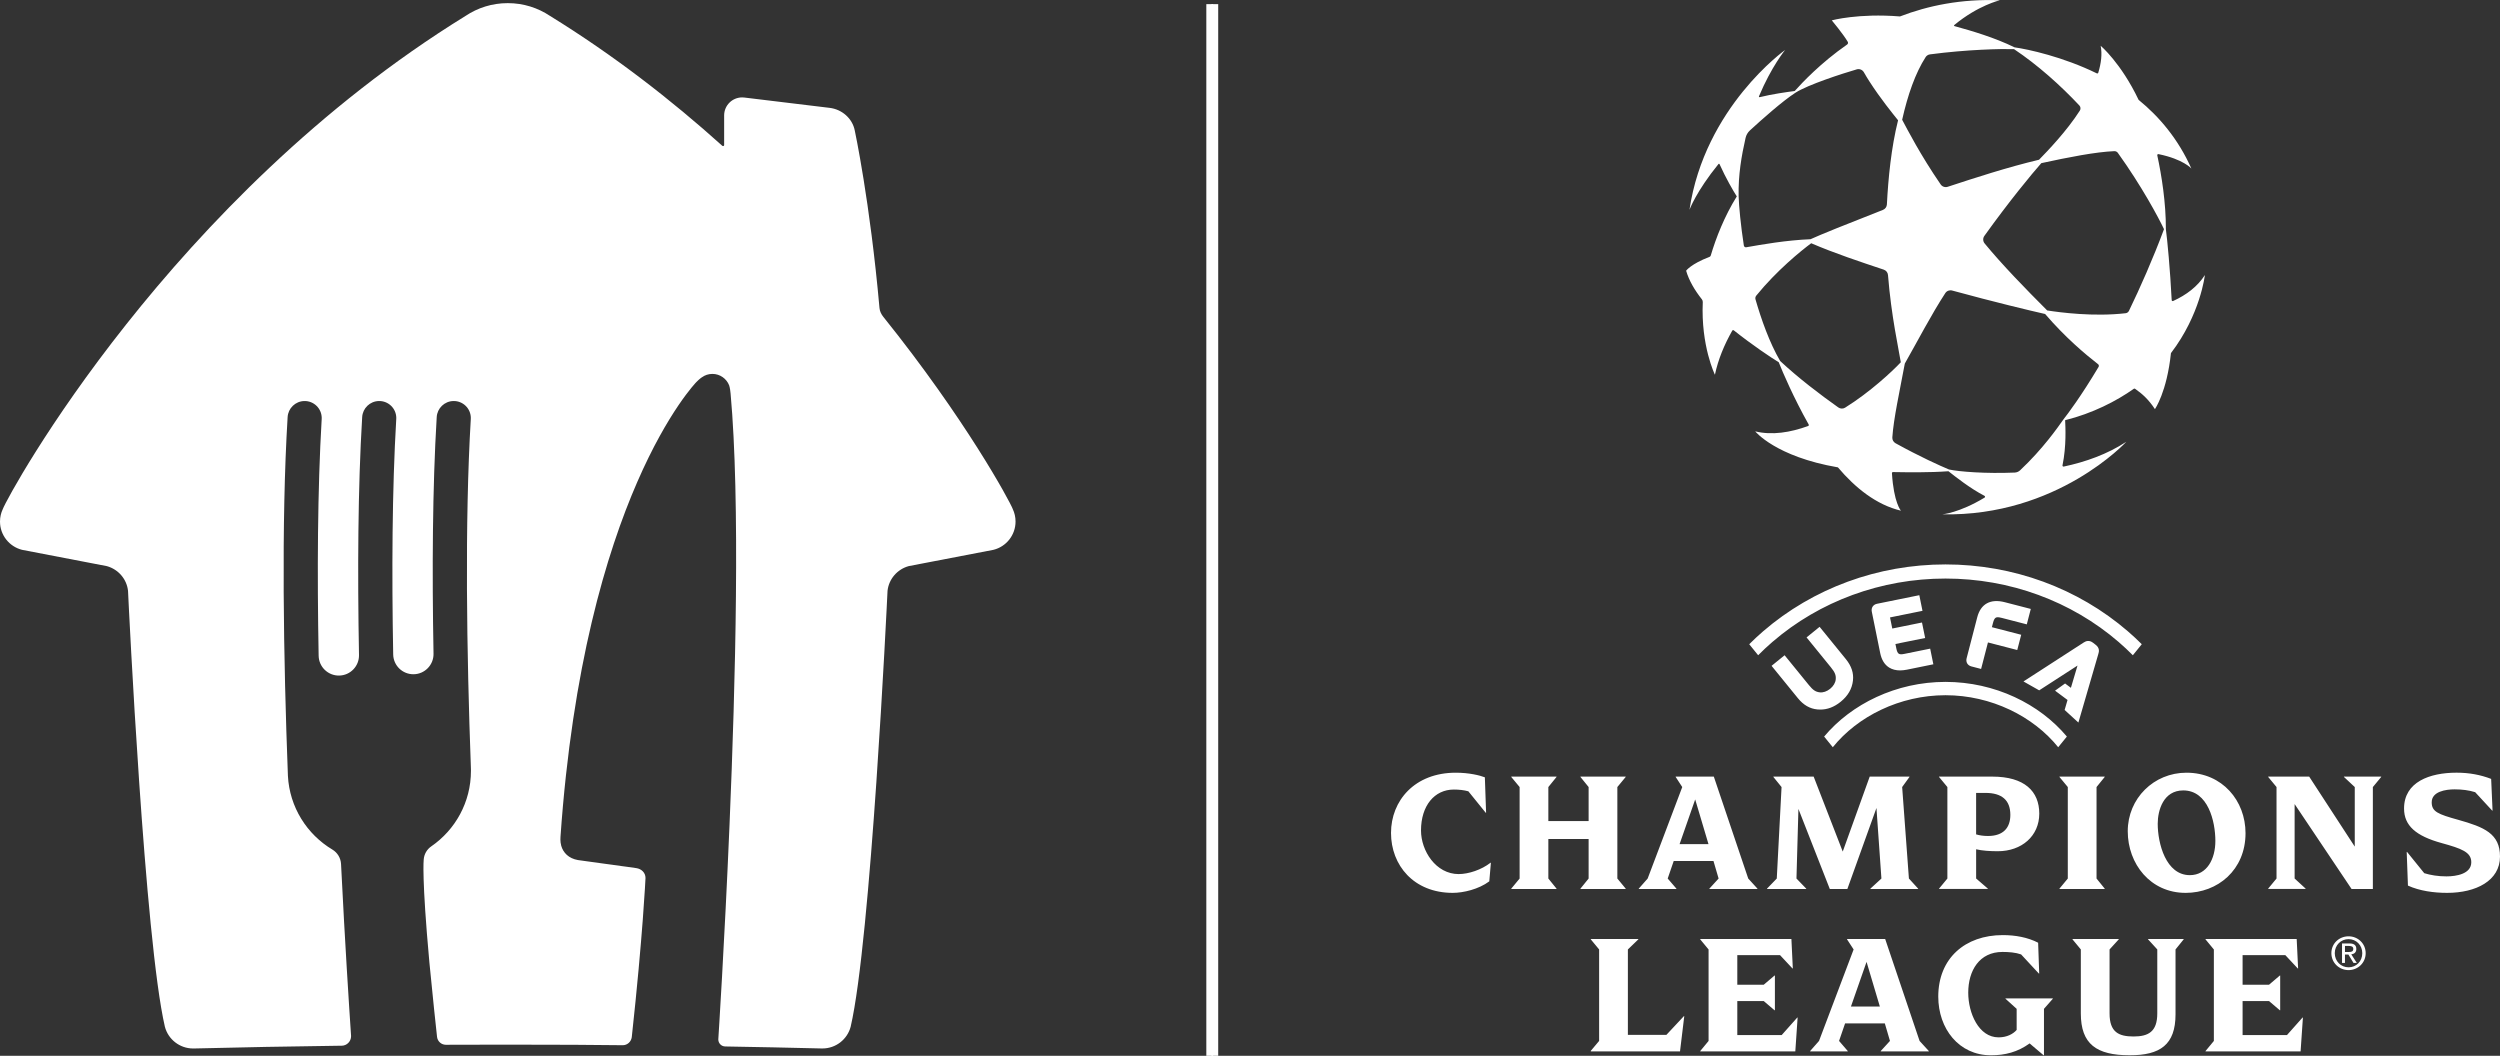 <svg width="251" height="106" viewBox="0 0 251 106" fill="none" xmlns="http://www.w3.org/2000/svg">
<rect x="0" y="0" width="251" height="106" fill="#333333" stroke="none"/>
<g id="Layer_1" clip-path="url(#clip0_2_2)">
<path id="Vector" d="M168.308 89.254H164.533V89.218L165.425 88.204L168.898 79.02L168.238 78.007V77.971H172.067L175.522 88.204L176.447 89.218V89.254H171.622V89.218L172.548 88.204L172.032 86.442H168.042L167.437 88.204L168.31 89.218V89.254H168.308ZM168.629 84.75H171.532L170.197 80.264L168.63 84.75H168.629ZM246.814 82.312C244.767 81.743 244.143 81.493 244.143 80.55C244.143 79.465 245.551 79.251 246.441 79.251C247.189 79.251 247.883 79.339 248.507 79.535L250.217 81.387H250.253L250.112 78.201C249.043 77.792 247.921 77.577 246.639 77.577C243.95 77.577 241.367 78.502 241.367 81.174C241.367 82.9 242.56 83.933 245.143 84.645C247.138 85.197 248.117 85.551 248.117 86.567C248.117 87.74 246.62 87.989 245.623 87.989C244.785 87.989 244.037 87.865 243.396 87.669L241.669 85.534H241.633L241.757 88.914C242.934 89.449 244.357 89.644 245.692 89.644C248.577 89.644 251 88.434 251 85.996C251 83.699 249.414 83.041 246.814 82.312ZM235.331 78.005L236.418 79.019V84.999L231.84 77.969H227.726V78.005L228.563 79.019V88.202L227.726 89.216V89.252H231.483V89.216L230.38 88.202V80.728L236.097 89.254H238.235V79.02L239.072 78.007V77.971H235.333V78.007L235.331 78.005ZM236.071 95.818L236.624 96.68H236.293L235.778 95.832H235.434V96.68H235.139V94.723H235.884C236.346 94.723 236.574 94.893 236.574 95.278C236.574 95.629 236.354 95.781 236.068 95.817L236.071 95.818ZM235.793 95.58C236.044 95.58 236.269 95.566 236.269 95.263C236.269 95.019 236.049 94.975 235.84 94.975H235.435V95.578H235.793V95.58ZM237.514 95.697C237.514 96.682 236.721 97.399 235.795 97.399C234.869 97.399 234.07 96.682 234.07 95.697C234.07 94.713 234.863 94.005 235.795 94.005C236.728 94.005 237.514 94.724 237.514 95.697ZM237.173 95.697C237.173 94.895 236.564 94.288 235.795 94.288C235.026 94.288 234.411 94.895 234.411 95.697C234.411 96.5 235.018 97.118 235.795 97.118C236.573 97.118 237.173 96.515 237.173 95.697ZM215.665 94.31L216.591 95.324V101.749C216.591 103.599 215.682 104.063 214.204 104.063C212.725 104.063 211.8 103.635 211.8 101.749V95.324L212.725 94.31V94.275H208.078V94.31L208.915 95.324V101.749C208.915 104.828 210.482 105.949 213.829 105.949C216.874 105.949 218.423 104.898 218.423 101.838V95.324L219.242 94.31V94.275H215.663V94.31H215.665ZM219.431 89.644C215.905 89.644 213.626 86.742 213.626 83.452C213.626 80.162 216.243 77.579 219.521 77.579C223.136 77.579 225.451 80.409 225.451 83.648C225.451 87.35 222.655 89.645 219.431 89.645V89.644ZM222.423 84.43C222.423 82.472 221.694 79.358 219.199 79.358C217.204 79.358 216.635 81.351 216.635 82.704C216.635 84.68 217.455 87.865 219.859 87.865C221.586 87.865 222.423 86.228 222.423 84.43ZM195.517 88.204V79.02L194.68 78.007V77.971H200.024C203.265 77.971 204.743 79.446 204.743 81.69C204.743 83.934 202.98 85.463 200.576 85.463C199.793 85.463 198.99 85.41 198.404 85.267V88.202L199.579 89.216V89.252H194.682V89.216L195.519 88.202L195.517 88.204ZM198.402 83.772C198.758 83.88 199.168 83.933 199.596 83.933C201.162 83.933 201.839 83.079 201.839 81.815C201.839 80.319 200.966 79.608 199.345 79.608H198.402V83.772ZM201.35 100.272L202.472 101.287V103.405C202.116 103.814 201.492 104.151 200.656 104.151C198.661 104.151 197.611 101.713 197.611 99.667C197.611 97.442 198.733 95.575 201.048 95.575C201.689 95.575 202.366 95.627 202.919 95.823L204.7 97.745H204.736L204.629 94.649C203.595 94.114 202.349 93.884 201.084 93.884C197.291 93.884 194.602 96.215 194.602 100.059C194.602 103.279 196.668 105.951 199.891 105.951C201.299 105.951 202.579 105.63 203.773 104.758L205.179 105.951H205.215V101.287L206.105 100.272V100.236H201.35V100.272ZM211.312 89.218L210.492 88.204V79.02L211.312 78.007V77.971H206.77V78.007L207.607 79.02V88.204L206.77 89.218V89.254H211.312V89.218ZM146.462 87.759C144.147 87.759 142.669 85.41 142.669 83.38C142.669 80.89 144.023 79.271 145.963 79.271C146.479 79.271 146.979 79.324 147.424 79.448L149.168 81.602H149.204L149.08 78.043C148.58 77.847 147.494 77.579 146.159 77.579C142.028 77.579 139.658 80.392 139.658 83.629C139.658 86.867 141.937 89.644 145.855 89.644C146.906 89.644 148.456 89.288 149.525 88.487L149.685 86.618H149.649C148.74 87.33 147.439 87.756 146.461 87.756L146.462 87.759ZM192.726 104.509L193.652 105.523V105.559H188.827V105.523L189.753 104.509L189.236 102.748H185.247L184.641 104.509L185.514 105.523V105.559H181.738V105.523L182.63 104.509L186.103 95.326L185.443 94.312V94.276H189.272L192.726 104.509ZM188.737 101.056L187.402 96.571L185.835 101.056H188.738H188.737ZM229.608 103.921H225.156V100.505H227.809L228.895 101.431H228.931V97.943H228.895L227.809 98.868H225.156V95.897H229.448L230.694 97.232H230.73L230.588 94.278H221.434V94.314L222.272 95.328V104.511L221.434 105.525V105.561H230.98L231.212 102.161H231.176L229.61 103.923L229.608 103.921ZM158.677 89.218V89.254H163.219V89.218L162.382 88.204V79.02L163.219 78.007V77.971H158.677V78.007L159.497 79.02V82.437H155.454V79.02L156.274 78.007V77.971H151.732V78.007L152.57 79.02V88.204L151.732 89.218V89.254H156.274V89.218L155.454 88.204V84.236H159.497V88.204L158.677 89.218ZM167.304 103.903H163.439V95.326L164.489 94.312V94.276H159.715V94.312L160.552 95.326V104.509L159.715 105.506V105.559H168.673L169.101 102.018H169.065L167.302 103.904L167.304 103.903ZM180.56 81.21L183.712 89.254H185.475L188.396 81.121L188.894 88.204L187.789 89.218V89.254H192.58V89.218L191.654 88.204L190.977 79.02L191.709 78.007V77.971H187.719L185.011 85.498L182.091 77.971H178.048V78.007L178.868 79.02L178.388 88.204L177.409 89.218V89.254H181.344V89.218L180.365 88.204L180.562 81.21H180.56ZM178.877 103.921H174.425V100.505H177.078L178.164 101.431H178.2V97.943H178.164L177.078 98.868H174.425V95.897H178.717L179.963 97.232H179.999L179.857 94.278H170.703V94.314L171.541 95.328V104.511L170.703 105.525V105.561H180.249L180.481 102.161H180.446L178.879 103.923L178.877 103.921ZM207.288 71.282L207.58 70.278L206.327 69.343L207.334 68.621L207.919 69.058L208.582 66.823L204.734 69.311L203.157 68.418L209.195 64.513C209.426 64.363 209.745 64.23 210.148 64.538L210.405 64.738C210.812 65.051 210.755 65.409 210.674 65.653L208.671 72.544L207.288 71.28V71.282ZM214.137 65.787L215.034 64.68C214.589 64.235 214.125 63.802 213.641 63.385C208.62 59.054 202.116 56.668 195.328 56.668C188.541 56.668 182.036 59.054 177.015 63.385C176.533 63.802 176.069 64.233 175.622 64.68L176.519 65.787C176.973 65.329 177.445 64.884 177.941 64.458C182.705 60.349 188.88 58.086 195.328 58.086C201.776 58.086 207.952 60.349 212.715 64.458C213.21 64.886 213.684 65.329 214.137 65.787ZM200.948 62.029L203.49 62.686L203.892 61.137L201.278 60.461C199.846 60.09 198.864 60.626 198.516 61.971L197.449 66.087C197.4 66.278 197.42 66.457 197.507 66.607C197.594 66.755 197.742 66.861 197.933 66.91L198.903 67.162L199.591 64.501L202.532 65.262L202.929 63.731L199.986 62.969L200.1 62.529C200.252 61.945 200.426 61.897 200.946 62.032L200.948 62.029ZM192.701 59.757L188.459 60.618C188.264 60.657 188.113 60.754 188.016 60.899C187.92 61.044 187.889 61.223 187.929 61.415L188.774 65.578C188.912 66.254 189.216 66.741 189.678 67.028C189.983 67.215 190.35 67.31 190.771 67.309C190.986 67.309 191.216 67.283 191.458 67.234L194.109 66.695L193.79 65.124L191.211 65.647C190.682 65.755 190.512 65.697 190.391 65.104L190.3 64.657L193.284 64.053L192.968 62.499L189.985 63.104L189.758 61.989L193.018 61.328L192.699 59.757H192.701ZM183.745 69.157C183.419 69.421 183.041 69.551 182.706 69.512C182.284 69.464 182.026 69.29 181.603 68.77L179.175 65.787L177.866 66.85L180.51 70.101C181.073 70.79 181.712 71.159 182.469 71.227C182.558 71.236 182.647 71.241 182.734 71.241C183.465 71.248 184.145 70.989 184.805 70.457C185.54 69.858 185.942 69.162 186.036 68.331C186.123 67.578 185.891 66.876 185.332 66.184L182.688 62.933L181.378 63.996L183.806 66.981C184.229 67.499 184.347 67.787 184.307 68.212C184.278 68.546 184.074 68.89 183.746 69.156L183.745 69.157ZM195.328 68.462C190.377 68.462 185.884 70.677 183.143 73.95L184.012 75.023C186.502 71.928 190.735 69.8 195.328 69.8C199.921 69.8 204.155 71.928 206.644 75.023L207.513 73.95C204.774 70.675 200.281 68.462 195.328 68.462ZM218.185 30.222C218.118 30.253 218.042 30.205 218.038 30.132C217.881 27.07 217.602 24.095 217.453 23.008C217.465 20.364 217.027 17.621 216.591 15.598C216.575 15.525 216.638 15.46 216.713 15.474C219.211 15.985 220.014 16.921 220.014 16.921C218.691 13.951 216.787 11.714 214.715 10.024C212.945 6.311 210.906 4.595 210.906 4.595C211.072 5.416 210.957 6.345 210.666 7.303C210.647 7.364 210.577 7.393 210.521 7.366C207.128 5.704 203.623 4.945 202.267 4.755C200.242 3.769 198.029 3.118 196.23 2.622C196.182 2.609 196.169 2.547 196.208 2.515C198.597 0.53 200.792 0.026 200.792 0.026C196.903 -0.131 193.557 0.574 190.757 1.651C186.577 1.315 183.912 2.043 183.912 2.043C183.912 2.043 185.066 3.426 185.514 4.197C185.569 4.29 185.54 4.41 185.451 4.471C182.821 6.296 180.935 8.301 180.19 9.136C179.361 9.248 177.926 9.446 176.671 9.756C176.621 9.768 176.579 9.719 176.599 9.671C177.856 6.677 179.223 5.021 179.223 5.021C179.223 5.021 171.154 10.756 169.624 21.062C169.624 21.062 170.287 19.236 172.536 16.467C172.565 16.431 172.623 16.438 172.642 16.481C173.278 17.892 174.006 19.144 174.373 19.72C173.136 21.71 172.284 23.882 171.759 25.658C171.74 25.719 171.694 25.768 171.633 25.792C169.764 26.503 169.287 27.179 169.287 27.179C169.576 28.172 170.148 29.14 170.869 30.053C170.932 30.132 170.963 30.231 170.959 30.331C170.761 34.729 172.178 37.625 172.178 37.625C172.499 36.088 173.124 34.597 173.917 33.197C173.948 33.141 174.023 33.127 174.072 33.166C175.917 34.632 177.828 35.914 178.585 36.369C178.978 37.37 180.096 39.963 181.593 42.622C181.624 42.678 181.598 42.748 181.538 42.77C179.747 43.423 177.909 43.719 176.224 43.309C176.224 43.309 178.256 45.843 184.526 46.923C186.265 48.979 188.382 50.683 190.854 51.274C190.854 51.274 190.13 50.477 189.951 47.507C189.947 47.447 189.995 47.396 190.055 47.396C191.603 47.42 193.703 47.453 195.625 47.313C196.307 47.849 197.793 49.03 199.243 49.782C199.314 49.819 199.319 49.921 199.25 49.962C196.701 51.504 195.006 51.639 195.006 51.639C206.55 51.884 213.482 44.352 213.482 44.352C211.581 45.602 209.385 46.381 207.198 46.844C207.125 46.86 207.06 46.795 207.075 46.72C207.481 44.755 207.367 42.856 207.34 42.186C210.079 41.506 212.468 40.283 214.238 39.031C214.274 39.005 214.321 39.005 214.357 39.031C215.094 39.544 215.724 40.118 216.354 41.075C216.354 41.075 217.55 39.38 217.963 35.453C220.928 31.58 221.37 27.615 221.37 27.615C220.626 28.779 219.503 29.617 218.186 30.219L218.185 30.222ZM193.327 5.74C193.425 5.587 193.587 5.483 193.77 5.459C197.492 4.967 200.896 4.895 202.204 4.931C204.586 6.517 206.913 8.609 208.77 10.593C208.9 10.732 208.92 10.942 208.818 11.102C207.491 13.177 205.565 15.171 204.719 16.038C201.58 16.782 198.25 17.866 195.55 18.754C195.287 18.841 194.997 18.742 194.841 18.514C192.791 15.532 191.487 12.975 190.977 12.025C191.531 9.54 192.307 7.325 193.33 5.739L193.327 5.74ZM175.083 24.657C174.78 22.705 174.581 20.655 174.56 19.716C174.509 17.549 174.853 15.629 175.254 13.852C175.319 13.561 175.471 13.296 175.69 13.095C176.85 12.031 178.949 10.155 180.272 9.303C181.52 8.502 184.988 7.381 186.418 6.964C186.696 6.883 186.991 7.006 187.134 7.257C187.306 7.56 187.485 7.86 187.676 8.154C188.803 9.909 190.043 11.422 190.566 12.077C189.874 14.832 189.579 17.921 189.444 20.526C189.432 20.769 189.277 20.984 189.049 21.073C185.429 22.487 182.694 23.593 181.775 24.017C179.29 24.122 176.921 24.547 175.322 24.826C175.21 24.847 175.102 24.768 175.085 24.656L175.083 24.657ZM185.255 40.927C185.042 41.06 184.771 41.051 184.566 40.907C182.735 39.608 180.55 37.949 178.73 36.247C177.656 34.41 176.829 32.059 176.251 30.055C176.214 29.926 176.243 29.788 176.328 29.682C178.371 27.167 180.821 25.179 181.845 24.421C184.157 25.419 186.81 26.3 189.131 27.073C189.368 27.152 189.535 27.365 189.555 27.615C189.882 31.75 190.639 35.093 190.841 36.371C189.975 37.298 187.71 39.4 185.255 40.925V40.927ZM210.7 36.833C208.942 39.78 207.607 41.556 207.179 42.096C206.598 42.917 205.118 45.057 202.818 47.219C202.671 47.357 202.48 47.437 202.278 47.446C199.398 47.567 196.719 47.364 195.678 47.136C194.794 46.769 192.74 45.844 190.31 44.5C190.099 44.382 189.975 44.154 189.99 43.914C190.116 42.028 190.714 39.343 191.243 36.502C192.549 34.204 193.904 31.583 195.308 29.43C195.456 29.203 195.732 29.098 195.995 29.169C200.201 30.319 203.849 31.192 205.331 31.526C207.36 33.882 209.326 35.538 210.647 36.565C210.729 36.63 210.751 36.744 210.697 36.834L210.7 36.833ZM213.742 31.217C213.68 31.343 213.557 31.43 213.418 31.447C210.229 31.817 206.842 31.374 205.536 31.168C203.355 28.987 200.995 26.559 199.255 24.439C199.076 24.221 199.067 23.911 199.232 23.683C201.713 20.217 203.986 17.469 204.947 16.38C207.692 15.781 210.429 15.251 212.277 15.176C212.417 15.171 212.55 15.234 212.632 15.348C215.015 18.667 216.718 21.848 217.266 23.01C216.171 25.954 214.855 28.927 213.742 31.219V31.217Z" fill="white"/>
<path id="Vector_2" d="M121.797 0.414H121.626V106H121.797V0.414Z" fill="white"/>
<path id="Vector_3" d="M122.308 0.414H121.115V106H122.308V0.414Z" fill="white"/>
<path id="Vector_4" d="M101.685 51.114C101.363 50.279 96.922 42.067 88.681 31.805C88.482 31.558 88.33 31.251 88.301 30.929C87.347 20.212 85.819 13.104 85.819 13.104C85.579 11.877 84.518 10.974 83.302 10.83L74.74 9.794C74.667 9.785 74.59 9.78 74.513 9.78C73.514 9.78 72.704 10.589 72.704 11.588V14.561C72.704 14.62 72.655 14.668 72.595 14.668C72.568 14.668 72.544 14.658 72.524 14.643C67.395 10.027 61.62 5.546 55.222 1.598C54.004 0.786 52.557 0.315 50.983 0.315H50.98C49.406 0.315 47.959 0.784 46.741 1.598C17.179 19.836 0.907 49.485 0.28 51.114C0.101 51.492 0 51.917 0 52.363C0 53.731 0.939 54.88 2.21 55.202L10.726 56.839C11.863 57.151 12.726 58.129 12.854 59.323C12.924 60.826 14.533 94.384 16.555 103.088C16.886 104.342 18.032 105.268 19.39 105.268H19.455C24.424 105.143 28.974 105.061 33.888 104.995H33.874H33.92C34.046 104.995 34.172 104.992 34.299 104.99C34.824 104.99 35.248 104.559 35.248 104.034C35.248 104.026 35.248 104.019 35.248 104.01C35.049 101.08 34.619 94.38 34.271 87.327C34.263 87.149 34.249 86.928 34.241 86.747C34.208 86.134 33.871 85.599 33.374 85.299C30.819 83.771 29.068 81.04 28.906 77.888C28.459 66.12 28.232 52.518 28.877 41.876C28.928 40.99 29.656 40.28 30.558 40.264C31.504 40.247 32.285 41 32.3 41.946C32.3 41.99 32.3 42.036 32.297 42.081C31.878 49.175 31.838 57.561 31.992 65.837C32.011 66.954 32.935 67.847 34.053 67.827C35.172 67.808 36.063 66.885 36.044 65.765C35.891 57.434 35.932 48.993 36.363 41.874C36.414 40.989 37.142 40.278 38.044 40.263C38.991 40.246 39.772 40.999 39.787 41.944C39.787 41.989 39.787 42.035 39.783 42.079C39.366 49.136 39.327 57.473 39.477 65.705C39.477 65.705 39.477 65.709 39.477 65.711C39.499 66.826 40.419 67.713 41.536 67.694C42.649 67.675 43.538 66.76 43.526 65.647C43.374 57.355 43.418 48.959 43.846 41.874C43.898 40.989 44.626 40.278 45.527 40.263C46.474 40.246 47.255 40.999 47.27 41.944C47.27 41.989 47.27 42.035 47.267 42.079C46.654 52.424 46.854 65.521 47.275 77.008C47.275 77.015 47.278 77.109 47.278 77.116C47.28 77.174 47.282 77.232 47.282 77.291C47.282 77.329 47.282 77.366 47.282 77.404C47.282 80.546 45.705 83.319 43.297 84.977C42.868 85.273 42.578 85.752 42.54 86.308C42.54 86.308 42.329 88.071 43.11 96.621C43.473 100.352 43.751 102.939 43.88 104.109C43.932 104.552 44.308 104.896 44.765 104.896C45.031 104.896 45.297 104.894 45.57 104.893H45.573C45.573 104.893 45.572 104.893 45.57 104.893H45.56C47.2 104.886 48.893 104.883 50.651 104.883H50.98H51.309C53.532 104.883 55.65 104.889 57.689 104.898L62.521 104.94C62.521 104.94 62.524 104.94 62.526 104.94C62.986 104.94 63.361 104.593 63.428 104.145C64.546 93.9 64.809 88.146 64.809 88.146C64.809 87.628 64.413 87.24 63.893 87.16L58.025 86.35C57.097 86.187 56.545 85.616 56.347 84.914C56.226 84.488 56.274 84.009 56.274 84.009C58.652 49.864 69.918 38.356 69.918 38.356C70.251 38.017 70.464 37.884 70.464 37.884C70.762 37.668 71.127 37.54 71.525 37.54C72.288 37.54 72.941 38.015 73.206 38.687C73.206 38.687 73.298 38.925 73.351 39.508C74.322 50.242 73.848 68.507 73.247 82.755C72.737 94.849 72.118 104.342 72.118 104.342C72.118 104.342 72.118 104.354 72.118 104.361C72.118 104.75 72.433 105.065 72.822 105.065C76.02 105.119 79.17 105.184 82.506 105.266H82.571C83.93 105.266 85.076 104.341 85.406 103.087C87.428 94.382 89.038 60.824 89.108 59.321C89.237 58.127 90.098 57.149 91.236 56.837L99.752 55.2C101.022 54.88 101.961 53.73 101.961 52.361C101.961 51.915 101.861 51.491 101.682 51.112L101.685 51.114Z" fill="white"/>
</g>
<defs>
<clipPath id="clip0_2_2">
<rect width="251" height="106" fill="white"/>
</clipPath>
</defs>
</svg>
